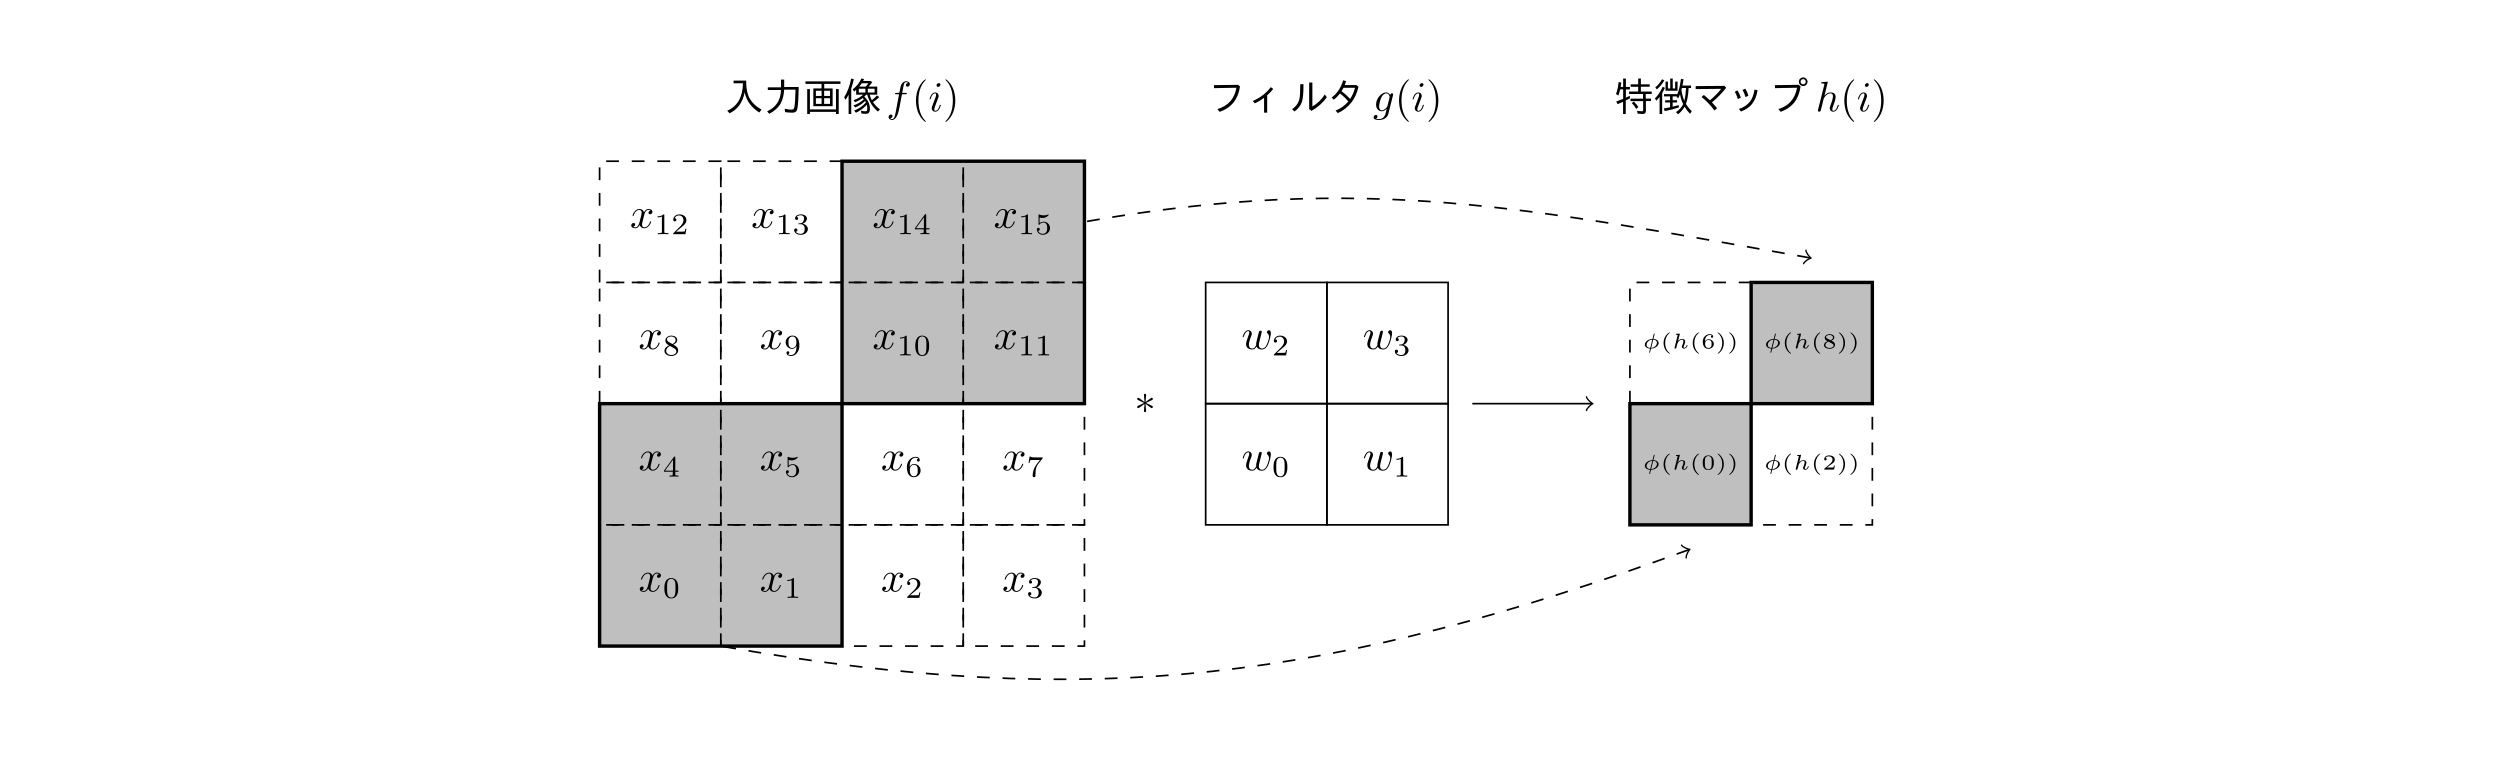 <?xml version="1.0" encoding="UTF-8" standalone="no"?>
<svg
   xmlns:dc="http://purl.org/dc/elements/1.1/"
   xmlns:cc="http://creativecommons.org/ns#"
   xmlns:rdf="http://www.w3.org/1999/02/22-rdf-syntax-ns#"
   xmlns:svg="http://www.w3.org/2000/svg"
   xmlns="http://www.w3.org/2000/svg"
   xmlns:xlink="http://www.w3.org/1999/xlink"
   xmlns:sodipodi="http://sodipodi.sourceforge.net/DTD/sodipodi-0.dtd"
   xmlns:inkscape="http://www.inkscape.org/namespaces/inkscape"
   width="297mm"
   height="90mm"
   viewBox="0 0 841.89 255.118"
   version="1.1"
   id="svg2"
   inkscape:version="0.91 r13725"
   sodipodi:docname="cnn_05.svg">
  <sodipodi:namedview
     pagecolor="#ffffff"
     bordercolor="#666666"
     borderopacity="1"
     objecttolerance="10"
     gridtolerance="10"
     guidetolerance="10"
     inkscape:pageopacity="0"
     inkscape:pageshadow="2"
     inkscape:window-width="1230"
     inkscape:window-height="938"
     id="namedview570"
     showgrid="false"
     units="mm"
     inkscape:zoom="0.31716166"
     inkscape:cx="526.18126"
     inkscape:cy="372.05002"
     inkscape:window-x="0"
     inkscape:window-y="0"
     inkscape:window-maximized="0"
     inkscape:current-layer="svg2" />
  <defs
     id="defs4">
    <g
       id="g6">
      <symbol
         overflow="visible"
         id="glyph0-0"
         style="overflow:visible">
        <path
           style="stroke:none"
           d=""
           id="path9"
           inkscape:connector-curvature="0" />
      </symbol>
      <symbol
         overflow="visible"
         id="glyph0-1"
         style="overflow:visible">
        <path
           style="stroke:none"
           d="m 4.797,-4.328 c 0.078,-0.375 0.406,-1.703 1.406,-1.703 0.078,0 0.422,0 0.719,0.188 -0.391,0.078 -0.688,0.438 -0.688,0.781 0,0.234 0.156,0.5 0.547,0.5 0.312,0 0.781,-0.25 0.781,-0.828 0,-0.75 -0.844,-0.953 -1.344,-0.953 -0.828,0 -1.328,0.766 -1.5,1.094 -0.359,-0.953 -1.141,-1.094 -1.547,-1.094 -1.5,0 -2.312,1.859 -2.312,2.219 0,0.141 0.141,0.141 0.172,0.141 0.109,0 0.156,-0.031 0.188,-0.156 0.484,-1.531 1.438,-1.891 1.922,-1.891 0.266,0 0.781,0.141 0.781,0.969 0,0.438 -0.25,1.406 -0.781,3.406 -0.234,0.891 -0.734,1.5 -1.359,1.5 -0.094,0 -0.422,0 -0.719,-0.188 0.359,-0.078 0.672,-0.375 0.672,-0.781 0,-0.375 -0.312,-0.5 -0.531,-0.5 -0.422,0 -0.781,0.375 -0.781,0.844 0,0.656 0.719,0.938 1.344,0.938 0.953,0 1.469,-1 1.5,-1.094 0.172,0.531 0.688,1.094 1.547,1.094 1.484,0 2.297,-1.844 2.297,-2.203 0,-0.141 -0.125,-0.141 -0.172,-0.141 -0.125,0 -0.156,0.047 -0.188,0.156 -0.469,1.531 -1.438,1.875 -1.906,1.875 -0.562,0 -0.781,-0.453 -0.781,-0.953 0,-0.312 0.078,-0.625 0.234,-1.25 z m 0,0"
           id="path12"
           inkscape:connector-curvature="0" />
      </symbol>
      <symbol
         overflow="visible"
         id="glyph0-2"
         style="overflow:visible">
        <path
           style="stroke:none"
           d="m 6.625,-4.859 c 0.078,-0.312 0.219,-0.844 0.219,-0.938 0,-0.25 -0.203,-0.391 -0.422,-0.391 -0.172,0 -0.422,0.125 -0.531,0.406 -0.031,0.094 -0.719,2.844 -0.812,3.219 -0.094,0.422 -0.125,0.688 -0.125,0.938 0,0.156 0,0.188 0.016,0.266 -0.328,0.75 -0.766,1.203 -1.328,1.203 C 2.5,-0.156 2.5,-1.219 2.5,-1.469 2.5,-1.922 2.562,-2.484 3.234,-4.25 c 0.172,-0.422 0.25,-0.625 0.25,-0.906 0,-0.656 -0.469,-1.188 -1.172,-1.188 -1.359,0 -1.891,2.078 -1.891,2.219 0,0.141 0.141,0.141 0.172,0.141 0.141,0 0.156,-0.031 0.219,-0.266 0.391,-1.328 0.953,-1.781 1.453,-1.781 0.125,0 0.359,0.016 0.359,0.484 0,0.359 -0.156,0.75 -0.266,1 -0.625,1.688 -0.797,2.359 -0.797,2.891 0,1.312 0.969,1.812 2.031,1.812 0.25,0 0.922,0 1.5,-1 0.375,0.922 1.359,1 1.797,1 1.062,0 1.703,-0.906 2.078,-1.766 0.484,-1.109 0.938,-3.031 0.938,-3.719 0,-0.797 -0.375,-1.016 -0.625,-1.016 -0.359,0 -0.719,0.375 -0.719,0.688 0,0.188 0.094,0.281 0.219,0.391 0.156,0.156 0.516,0.531 0.516,1.219 0,0.484 -0.422,1.891 -0.797,2.625 -0.359,0.766 -0.875,1.266 -1.578,1.266 -0.672,0 -1.062,-0.438 -1.062,-1.25 0,-0.406 0.109,-0.844 0.172,-1.047 z m 0,0"
           id="path15"
           inkscape:connector-curvature="0" />
      </symbol>
      <symbol
         overflow="visible"
         id="glyph0-3"
         style="overflow:visible">
        <path
           style="stroke:none"
           d="m 5.266,-5.734 1.234,0 c 0.281,0 0.422,0 0.422,-0.297 0,-0.156 -0.141,-0.156 -0.375,-0.156 l -1.203,0 0.312,-1.625 c 0.047,-0.312 0.25,-1.328 0.344,-1.5 0.125,-0.266 0.375,-0.484 0.672,-0.484 0.062,0 0.422,0 0.703,0.266 -0.641,0.047 -0.781,0.547 -0.781,0.766 0,0.328 0.266,0.5 0.531,0.5 0.375,0 0.797,-0.312 0.797,-0.859 0,-0.656 -0.656,-0.984 -1.25,-0.984 -0.484,0 -1.391,0.25 -1.828,1.672 -0.078,0.297 -0.125,0.453 -0.469,2.25 l -0.984,0 c -0.281,0 -0.438,0 -0.438,0.281 0,0.172 0.125,0.172 0.406,0.172 l 0.938,0 -1.062,5.656 C 2.969,1.312 2.719,2.625 1.984,2.625 c -0.062,0 -0.422,0 -0.688,-0.266 0.656,-0.031 0.781,-0.547 0.781,-0.766 0,-0.328 -0.25,-0.5 -0.531,-0.5 -0.375,0 -0.781,0.312 -0.781,0.859 0,0.641 0.625,0.984 1.219,0.984 0.781,0 1.359,-0.844 1.609,-1.391 C 4.062,0.641 4.391,-1.094 4.406,-1.188 Z m 0,0"
           id="path18"
           inkscape:connector-curvature="0" />
      </symbol>
      <symbol
         overflow="visible"
         id="glyph0-4"
         style="overflow:visible">
        <path
           style="stroke:none"
           d="m 4.078,-8.969 c 0,-0.281 -0.203,-0.516 -0.531,-0.516 -0.391,0 -0.781,0.375 -0.781,0.766 0,0.266 0.203,0.516 0.547,0.516 0.328,0 0.766,-0.328 0.766,-0.766 z m -1.094,5.391 c 0.172,-0.406 0.172,-0.438 0.312,-0.828 0.109,-0.281 0.188,-0.484 0.188,-0.75 0,-0.656 -0.453,-1.188 -1.172,-1.188 -1.344,0 -1.891,2.078 -1.891,2.219 0,0.141 0.141,0.141 0.172,0.141 0.141,0 0.156,-0.031 0.219,-0.266 0.391,-1.344 0.969,-1.781 1.453,-1.781 0.109,0 0.359,0 0.359,0.469 0,0.297 -0.094,0.594 -0.156,0.75 -0.109,0.359 -0.766,2.031 -0.984,2.641 -0.156,0.375 -0.344,0.859 -0.344,1.156 0,0.672 0.5,1.172 1.188,1.172 1.344,0 1.875,-2.078 1.875,-2.203 0,-0.141 -0.125,-0.141 -0.172,-0.141 -0.141,0 -0.141,0.031 -0.219,0.25 -0.25,0.906 -0.734,1.781 -1.453,1.781 -0.25,0 -0.344,-0.141 -0.344,-0.469 0,-0.359 0.078,-0.562 0.406,-1.438 z m 0,0"
           id="path21"
           inkscape:connector-curvature="0" />
      </symbol>
      <symbol
         overflow="visible"
         id="glyph0-5"
         style="overflow:visible">
        <path
           style="stroke:none"
           d="M 6.75,-5.406 C 6.766,-5.5 6.797,-5.562 6.797,-5.672 c 0,-0.234 -0.172,-0.375 -0.406,-0.375 -0.156,0 -0.531,0.094 -0.594,0.609 -0.266,-0.531 -0.766,-0.906 -1.344,-0.906 -1.625,0 -3.406,2.016 -3.406,4.078 C 1.047,-0.844 1.922,0 2.953,0 3.797,0 4.469,-0.672 4.625,-0.828 L 4.641,-0.812 C 4.328,0.453 4.156,1.047 4.156,1.078 4.109,1.203 3.609,2.625 2.094,2.625 c -0.266,0 -0.75,-0.016 -1.141,-0.141 0.422,-0.125 0.578,-0.5 0.578,-0.75 0,-0.234 -0.156,-0.5 -0.547,-0.5 -0.312,0 -0.766,0.25 -0.766,0.828 0,0.594 0.531,0.875 1.906,0.875 1.797,0 2.828,-1.109 3.031,-1.969 z m -1.859,3.562 C 4.812,-1.469 4.469,-1.109 4.156,-0.828 3.859,-0.578 3.406,-0.312 3,-0.312 c -0.719,0 -0.938,-0.75 -0.938,-1.328 0,-0.688 0.422,-2.375 0.812,-3.109 0.375,-0.703 1,-1.281 1.594,-1.281 0.953,0 1.156,1.172 1.156,1.234 0,0.078 -0.031,0.156 -0.047,0.219 z m 0,0"
           id="path24"
           inkscape:connector-curvature="0" />
      </symbol>
      <symbol
         overflow="visible"
         id="glyph0-6"
         style="overflow:visible">
        <path
           style="stroke:none"
           d="m 4.109,-9.797 c 0,-0.016 0,-0.156 -0.172,-0.156 -0.344,0 -1.391,0.109 -1.75,0.141 -0.125,0.016 -0.281,0.031 -0.281,0.281 0,0.172 0.125,0.172 0.344,0.172 0.688,0 0.719,0.109 0.719,0.25 L 2.922,-8.828 0.844,-0.562 c -0.062,0.203 -0.062,0.234 -0.062,0.312 0,0.344 0.297,0.406 0.422,0.406 0.234,0 0.453,-0.172 0.531,-0.375 l 0.281,-1.094 0.312,-1.281 C 2.406,-2.906 2.5,-3.234 2.562,-3.562 c 0.031,-0.078 0.156,-0.547 0.156,-0.641 0.047,-0.125 0.5,-0.938 0.984,-1.312 0.312,-0.234 0.75,-0.516 1.375,-0.516 0.609,0 0.781,0.5 0.781,1.016 0,0.766 -0.547,2.328 -0.891,3.203 -0.125,0.328 -0.188,0.5 -0.188,0.797 0,0.672 0.5,1.172 1.172,1.172 1.344,0 1.875,-2.094 1.875,-2.203 0,-0.141 -0.125,-0.141 -0.172,-0.141 -0.141,0 -0.141,0.031 -0.219,0.25 -0.203,0.766 -0.672,1.781 -1.453,1.781 -0.25,0 -0.344,-0.141 -0.344,-0.469 0,-0.359 0.125,-0.703 0.25,-1.031 0.234,-0.609 0.875,-2.312 0.875,-3.156 0,-0.922 -0.562,-1.531 -1.641,-1.531 -0.906,0 -1.594,0.453 -2.125,1.109 z m 0,0"
           id="path27"
           inkscape:connector-curvature="0" />
      </symbol>
      <symbol
         overflow="visible"
         id="glyph1-0"
         style="overflow:visible">
        <path
           style="stroke:none"
           d=""
           id="path30"
           inkscape:connector-curvature="0" />
      </symbol>
      <symbol
         overflow="visible"
         id="glyph1-1"
         style="overflow:visible">
        <path
           style="stroke:none"
           d="m 5.188,-3.203 c 0,-1.109 -0.141,-1.906 -0.594,-2.609 -0.312,-0.453 -0.938,-0.859 -1.734,-0.859 -2.344,0 -2.344,2.75 -2.344,3.469 0,0.719 0,3.406 2.344,3.406 2.328,0 2.328,-2.688 2.328,-3.406 z m -2.328,3.125 c -0.469,0 -1.078,-0.281 -1.281,-1.094 C 1.438,-1.766 1.438,-2.594 1.438,-3.328 c 0,-0.734 0,-1.5 0.156,-2.062 0.203,-0.781 0.844,-1 1.266,-1 0.531,0 1.062,0.328 1.234,0.922 0.172,0.531 0.172,1.266 0.172,2.141 0,0.734 0,1.484 -0.125,2.109 C 3.938,-0.297 3.25,-0.078 2.859,-0.078 Z m 0,0"
           id="path33"
           inkscape:connector-curvature="0" />
      </symbol>
      <symbol
         overflow="visible"
         id="glyph1-2"
         style="overflow:visible">
        <path
           style="stroke:none"
           d="m 5.312,-1.641 0,-0.375 -1.109,0 0,-4.469 c 0,-0.219 0,-0.281 -0.219,-0.281 -0.125,0 -0.172,0 -0.266,0.141 l -3.328,4.609 0,0.375 2.953,0 0,0.812 c 0,0.344 0,0.469 -0.812,0.469 l -0.266,0 0,0.359 c 0.5,-0.016 1.141,-0.047 1.5,-0.047 0.375,0 1.016,0.031 1.516,0.047 l 0,-0.359 -0.266,0 c -0.812,0 -0.812,-0.125 -0.812,-0.469 l 0,-0.812 z M 3.422,-5.688 l 0,3.672 -2.656,0 z m 0,0"
           id="path36"
           inkscape:connector-curvature="0" />
      </symbol>
      <symbol
         overflow="visible"
         id="glyph1-3"
         style="overflow:visible">
        <path
           style="stroke:none"
           d="m 3.562,-3.625 c 0.781,-0.391 1.297,-0.859 1.297,-1.547 0,-0.984 -1.016,-1.5 -2,-1.5 -1.094,0 -2,0.719 -2,1.672 0,0.484 0.219,0.828 0.391,1.016 0.188,0.219 0.25,0.25 0.844,0.609 -0.562,0.234 -1.547,0.781 -1.547,1.844 0,1.109 1.156,1.734 2.297,1.734 1.281,0 2.328,-0.812 2.328,-1.906 0,-0.656 -0.406,-1.219 -0.984,-1.562 C 4.062,-3.344 3.703,-3.547 3.562,-3.625 Z M 1.922,-4.578 C 1.672,-4.734 1.391,-5 1.391,-5.375 c 0,-0.641 0.734,-1 1.453,-1 0.781,0 1.469,0.484 1.469,1.203 0,0.891 -1.031,1.344 -1.062,1.344 -0.016,0 -0.031,-0.016 -0.109,-0.047 z m 0.5,1.391 1.375,0.797 C 4.062,-2.234 4.562,-1.938 4.562,-1.344 c 0,0.75 -0.828,1.219 -1.703,1.219 -0.922,0 -1.719,-0.594 -1.719,-1.406 0,-0.75 0.562,-1.328 1.281,-1.656 z m 0,0"
           id="path39"
           inkscape:connector-curvature="0" />
      </symbol>
      <symbol
         overflow="visible"
         id="glyph1-4"
         style="overflow:visible">
        <path
           style="stroke:none"
           d="m 3.359,-6.391 c 0,-0.266 -0.016,-0.281 -0.297,-0.281 C 2.422,-6.031 1.5,-6.031 1.094,-6.031 l 0,0.359 c 0.25,0 0.906,0 1.453,-0.281 l 0,5.125 c 0,0.328 0,0.469 -1,0.469 l -0.375,0 0,0.359 c 0.172,-0.016 1.406,-0.047 1.781,-0.047 0.312,0 1.578,0.031 1.797,0.047 l 0,-0.359 -0.375,0 c -1.016,0 -1.016,-0.141 -1.016,-0.469 z m 0,0"
           id="path42"
           inkscape:connector-curvature="0" />
      </symbol>
      <symbol
         overflow="visible"
         id="glyph1-5"
         style="overflow:visible">
        <path
           style="stroke:none"
           d="m 5.078,-1.828 -0.344,0 c -0.031,0.219 -0.141,0.812 -0.266,0.906 -0.078,0.062 -0.859,0.062 -1,0.062 l -1.844,0 C 2.688,-1.781 3.031,-2.062 3.641,-2.547 4.375,-3.141 5.078,-3.75 5.078,-4.719 c 0,-1.203 -1.062,-1.953 -2.359,-1.953 -1.234,0 -2.078,0.875 -2.078,1.797 0,0.516 0.422,0.562 0.531,0.562 0.234,0 0.531,-0.172 0.531,-0.531 0,-0.188 -0.078,-0.531 -0.594,-0.531 0.312,-0.719 0.984,-0.938 1.469,-0.938 1,0 1.516,0.781 1.516,1.594 0,0.875 -0.625,1.578 -0.938,1.938 L 0.734,-0.391 C 0.641,-0.297 0.641,-0.281 0.641,0 l 4.125,0 z m 0,0"
           id="path45"
           inkscape:connector-curvature="0" />
      </symbol>
      <symbol
         overflow="visible"
         id="glyph1-6"
         style="overflow:visible">
        <path
           style="stroke:none"
           d="m 1.562,-5.609 c 0.5,0.141 0.812,0.141 0.969,0.141 1.328,0 2.109,-0.906 2.109,-1.062 0,-0.109 -0.062,-0.141 -0.125,-0.141 -0.016,0 -0.031,0 -0.078,0.031 -0.234,0.094 -0.766,0.297 -1.516,0.297 -0.281,0 -0.812,-0.031 -1.469,-0.281 -0.094,-0.047 -0.109,-0.047 -0.125,-0.047 -0.125,0 -0.125,0.109 -0.125,0.266 l 0,2.969 c 0,0.172 0,0.297 0.156,0.297 0.094,0 0.094,-0.031 0.203,-0.141 0.422,-0.562 1.047,-0.641 1.391,-0.641 0.609,0 0.875,0.484 0.922,0.562 0.188,0.328 0.25,0.719 0.25,1.297 0,0.297 0,0.891 -0.312,1.344 -0.25,0.359 -0.672,0.594 -1.172,0.594 -0.656,0 -1.328,-0.359 -1.578,-1.016 0.391,0.031 0.578,-0.219 0.578,-0.5 0,-0.422 -0.375,-0.516 -0.5,-0.516 -0.031,0 -0.5,0 -0.5,0.547 0,0.906 0.812,1.812 2.016,1.812 1.297,0 2.422,-0.953 2.422,-2.219 0,-1.141 -0.875,-2.188 -2.109,-2.188 -0.453,0 -0.969,0.109 -1.406,0.5 z m 0,0"
           id="path48"
           inkscape:connector-curvature="0" />
      </symbol>
      <symbol
         overflow="visible"
         id="glyph1-7"
         style="overflow:visible">
        <path
           style="stroke:none"
           d="m 4.203,-3 c 0,2.5 -1.234,2.875 -1.844,2.875 -0.219,0 -0.75,-0.016 -1.016,-0.328 0.406,-0.047 0.438,-0.375 0.438,-0.469 0,-0.25 -0.172,-0.469 -0.469,-0.469 -0.312,0 -0.484,0.188 -0.484,0.484 0,0.688 0.562,1.109 1.547,1.109 1.438,0 2.797,-1.359 2.797,-3.516 0,-2.484 -1.109,-3.359 -2.281,-3.359 -0.344,0 -1.031,0.047 -1.609,0.609 -0.344,0.328 -0.734,0.734 -0.734,1.625 0,1.281 1.016,2.234 2.188,2.234 0.797,0 1.234,-0.547 1.469,-0.984 z M 2.781,-2.484 c -0.391,0 -0.766,-0.141 -1.047,-0.594 C 1.5,-3.453 1.5,-3.875 1.5,-4.438 c 0,-0.578 0,-0.984 0.297,-1.375 0.25,-0.359 0.578,-0.562 1.094,-0.562 0.516,0 0.812,0.312 0.984,0.578 0.266,0.422 0.297,1.125 0.297,1.484 0,1.297 -0.75,1.828 -1.391,1.828 z m 0,0"
           id="path51"
           inkscape:connector-curvature="0" />
      </symbol>
      <symbol
         overflow="visible"
         id="glyph1-8"
         style="overflow:visible">
        <path
           style="stroke:none"
           d="m 2.75,-3.359 c 0.781,0 1.344,0.547 1.344,1.625 C 4.094,-0.5 3.359,-0.125 2.781,-0.125 2.375,-0.125 1.5,-0.234 1.078,-0.828 c 0.469,-0.016 0.578,-0.344 0.578,-0.562 0,-0.312 -0.234,-0.547 -0.547,-0.547 -0.281,0 -0.562,0.172 -0.562,0.578 0,0.953 1.047,1.562 2.25,1.562 1.406,0 2.375,-0.938 2.375,-1.938 0,-0.781 -0.656,-1.578 -1.75,-1.797 1.047,-0.391 1.438,-1.141 1.438,-1.75 0,-0.797 -0.922,-1.391 -2.031,-1.391 -1.125,0 -1.969,0.547 -1.969,1.344 0,0.344 0.219,0.531 0.516,0.531 0.312,0 0.516,-0.234 0.516,-0.516 0,-0.281 -0.203,-0.5 -0.516,-0.516 C 1.734,-6.266 2.422,-6.375 2.797,-6.375 3.25,-6.375 3.875,-6.156 3.875,-5.281 c 0,0.422 -0.141,0.875 -0.406,1.188 -0.328,0.391 -0.609,0.406 -1.109,0.438 -0.25,0.016 -0.266,0.016 -0.312,0.031 -0.031,0 -0.109,0.016 -0.109,0.125 0,0.141 0.094,0.141 0.266,0.141 z m 0,0"
           id="path54"
           inkscape:connector-curvature="0" />
      </symbol>
      <symbol
         overflow="visible"
         id="glyph1-9"
         style="overflow:visible">
        <path
           style="stroke:none"
           d="m 1.5,-3.281 c 0,-0.828 0.078,-1.578 0.453,-2.188 0.344,-0.547 0.891,-0.906 1.531,-0.906 0.297,0 0.703,0.078 0.906,0.344 -0.25,0.016 -0.469,0.188 -0.469,0.484 0,0.25 0.172,0.469 0.484,0.469 0.297,0 0.484,-0.203 0.484,-0.484 0,-0.594 -0.438,-1.109 -1.422,-1.109 -1.453,0 -2.922,1.328 -2.922,3.484 0,2.609 1.219,3.391 2.328,3.391 1.219,0 2.297,-0.938 2.297,-2.25 0,-1.281 -1.016,-2.219 -2.203,-2.219 -0.797,0 -1.234,0.531 -1.469,0.984 z M 2.875,-0.125 c -0.5,0 -0.891,-0.281 -1.109,-0.734 C 1.625,-1.156 1.531,-1.656 1.531,-2.266 c 0,-0.969 0.594,-1.719 1.391,-1.719 0.469,0 0.781,0.172 1.031,0.547 0.234,0.391 0.25,0.812 0.25,1.391 0,0.562 0,0.984 -0.281,1.391 C 3.688,-0.312 3.359,-0.125 2.875,-0.125 Z m 0,0"
           id="path57"
           inkscape:connector-curvature="0" />
      </symbol>
      <symbol
         overflow="visible"
         id="glyph1-10"
         style="overflow:visible">
        <path
           style="stroke:none"
           d="m 5.375,-6.062 c 0.094,-0.125 0.094,-0.141 0.094,-0.406 l -2.625,0 c -0.406,0 -0.516,-0.016 -0.875,-0.047 C 1.453,-6.547 1.422,-6.625 1.391,-6.797 l -0.328,0 -0.359,2.156 0.344,0 c 0.016,-0.156 0.125,-0.812 0.281,-0.922 C 1.406,-5.609 2.219,-5.609 2.375,-5.609 l 2.188,0 c -0.328,0.422 -0.828,1.031 -1.047,1.312 -1.312,1.734 -1.438,3.328 -1.438,3.922 0,0.109 0,0.578 0.469,0.578 C 3.031,0.203 3.031,-0.25 3.031,-0.375 l 0,-0.406 c 0,-1.953 0.406,-2.844 0.844,-3.391 z m 0,0"
           id="path60"
           inkscape:connector-curvature="0" />
      </symbol>
      <symbol
         overflow="visible"
         id="glyph2-0"
         style="overflow:visible">
        <path
           style="stroke:none"
           d=""
           id="path63"
           inkscape:connector-curvature="0" />
      </symbol>
      <symbol
         overflow="visible"
         id="glyph2-1"
         style="overflow:visible">
        <path
           style="stroke:none"
           d="m 3.938,-6.125 c 0.016,-0.203 0.016,-0.547 -0.359,-0.547 -0.219,0 -0.406,0.188 -0.359,0.375 l 0,0.188 0.188,2.219 -1.828,-1.328 c -0.125,-0.078 -0.156,-0.109 -0.266,-0.109 -0.188,0 -0.375,0.203 -0.375,0.406 0,0.234 0.141,0.281 0.281,0.359 L 3.25,-3.578 1.281,-2.625 c -0.234,0.109 -0.344,0.172 -0.344,0.391 0,0.219 0.188,0.391 0.375,0.391 0.109,0 0.141,0 0.5,-0.266 l 1.594,-1.156 -0.203,2.406 c 0,0.297 0.25,0.375 0.375,0.375 0.172,0 0.375,-0.109 0.375,-0.375 L 3.75,-3.266 5.578,-1.938 c 0.125,0.078 0.156,0.094 0.266,0.094 0.188,0 0.375,-0.188 0.375,-0.391 0,-0.219 -0.125,-0.297 -0.297,-0.375 C 5.062,-3.047 5.031,-3.047 3.906,-3.578 L 5.875,-4.531 c 0.234,-0.109 0.344,-0.172 0.344,-0.391 0,-0.219 -0.188,-0.406 -0.375,-0.406 -0.109,0 -0.141,0 -0.5,0.281 L 3.75,-3.891 Z m 0,0"
           id="path66"
           inkscape:connector-curvature="0" />
      </symbol>
      <symbol
         overflow="visible"
         id="glyph3-0"
         style="overflow:visible">
        <path
           style="stroke:none"
           d="m 11.938,1.328 -10.609,0 0,-12.734 10.609,0 z m -1.125,-12.047 -8.344,0 4.172,5.141 z m 0.438,10.828 0,-10.266 -4.156,5.125 z M 6.188,-5.031 2.016,-10.188 l 0,10.312 z m 4.609,5.672 -4.156,-5.125 -4.156,5.125 z m 0,0"
           id="path69"
           inkscape:connector-curvature="0" />
      </symbol>
      <symbol
         overflow="visible"
         id="glyph3-1"
         style="overflow:visible">
        <path
           style="stroke:none"
           d="m 6.797,-6.375 c -0.648,3.398 -2.344,5.75 -5.094,7.062 L 0.938,-0.188 c 3.426,-1.469 5.188,-4.551 5.281,-9.25 l -3.156,0 0,-0.891 4.25,0 0,0.531 c 0,2.312 0.406,4.168 1.219,5.562 0.852,1.48 2.172,2.703 3.953,3.672 L 11.719,0.422 C 9.008,-1.297 7.367,-3.562 6.797,-6.375 Z m 0,0"
           id="path72"
           inkscape:connector-curvature="0" />
      </symbol>
      <symbol
         overflow="visible"
         id="glyph3-2"
         style="overflow:visible">
        <path
           style="stroke:none"
           d="m 6.844,-8.172 4.875,0 c -0.043,3.73 -0.199,6.211 -0.469,7.438 -0.18,0.812 -0.719,1.219 -1.625,1.219 -0.668,0 -1.492,-0.062 -2.469,-0.188 L 7,-0.859 c 0.895,0.211 1.641,0.312 2.234,0.312 0.594,0 0.93,-0.242 1.016,-0.734 0.219,-1.227 0.348,-3.082 0.391,-5.562 l 0.016,-0.438 -3.828,0 c -0.086,1.812 -0.469,3.355 -1.156,4.625 -0.75,1.367 -2.039,2.539 -3.859,3.516 L 1.094,0.016 C 4.102,-1.328 5.66,-3.719 5.766,-7.156 l -4.438,0 0,-0.906 4.438,0 0,-2.609 1.078,0 z m 0,0"
           id="path75"
           inkscape:connector-curvature="0" />
      </symbol>
      <symbol
         overflow="visible"
         id="glyph3-3"
         style="overflow:visible">
        <path
           style="stroke:none"
           d="m 6.141,-7.688 0,-1.531 -5.406,0 0,-0.844 11.797,0 0,0.844 -5.469,0 0,1.531 2.828,0 0,5.984 -6.5,0 0,-5.984 z m 0.031,0.781 -1.922,0 0,1.75 1.922,0 z m 0.859,0 0,1.75 1.984,0 0,-1.75 z m -0.859,2.516 -1.922,0 0,1.906 1.922,0 z m 0.859,0 0,1.906 1.984,0 0,-1.906 z M 2.234,-0.625 l 8.781,0 0,-6.844 0.922,0 0,8.391 -0.922,0 0,-0.719 -8.781,0 0,0.719 -0.906,0 0,-8.391 0.906,0 z m 0,0"
           id="path78"
           inkscape:connector-curvature="0" />
      </symbol>
      <symbol
         overflow="visible"
         id="glyph3-4"
         style="overflow:visible">
        <path
           style="stroke:none"
           d="m 8.297,-5.578 -0.359,0 c -0.219,0.25 -0.438,0.477 -0.656,0.672 1.258,1.125 1.891,2.484 1.891,4.078 0,0.625 -0.117,1.066 -0.344,1.328 -0.199,0.238 -0.555,0.359 -1.062,0.359 -0.523,0 -1,-0.031 -1.438,-0.094 L 6.156,-0.203 c 0.5,0.148 0.988,0.219 1.469,0.219 0.32,0 0.52,-0.102 0.594,-0.312 0.039,-0.164 0.062,-0.379 0.062,-0.641 0,-0.395 -0.055,-0.816 -0.156,-1.266 C 7.125,-1.055 5.906,-0.156 4.469,0.5 L 3.859,-0.234 c 1.52,-0.562 2.844,-1.469 3.969,-2.719 -0.086,-0.156 -0.18,-0.32 -0.281,-0.5 -0.992,0.992 -2.105,1.715 -3.344,2.172 L 3.641,-2 C 4.859,-2.344 6.02,-3.016 7.125,-4.016 7,-4.16 6.867,-4.305 6.734,-4.453 6.055,-3.922 5.211,-3.445 4.203,-3.031 L 3.656,-3.719 C 4.863,-4.133 5.957,-4.754 6.938,-5.578 l -2.391,0 0,-1.656 c -0.211,0.199 -0.438,0.398 -0.688,0.594 l -0.453,-0.75 c 1.27,-0.988 2.242,-2.207 2.922,-3.656 l 0.891,0.219 c -0.086,0.156 -0.195,0.367 -0.328,0.625 l 2.547,0 0.531,0.422 C 9.594,-9.238 9.191,-8.75 8.766,-8.312 l 2.875,0 0,2.734 -2.547,0 c 0.188,0.68 0.43,1.293 0.734,1.844 0.645,-0.5 1.223,-1.031 1.734,-1.594 L 12.344,-4.75 c -0.605,0.586 -1.312,1.137 -2.125,1.656 0.594,0.918 1.375,1.742 2.344,2.469 L 11.875,0.109 c -1.773,-1.477 -2.965,-3.375 -3.578,-5.688 z m -2.859,-0.719 2.219,0 0,-1.281 -2.219,0 z m 0.172,-2.016 2.156,0 c 0.352,-0.363 0.656,-0.738 0.906,-1.125 l -2.234,0 c -0.281,0.418 -0.559,0.793 -0.828,1.125 z m 2.875,2.016 2.266,0 0,-1.281 -2.266,0 z m -5.594,-1.391 0,8.609 L 2,0.922 2,-5.594 C 1.695,-5 1.359,-4.422 0.984,-3.859 L 0.5,-4.688 C 1.582,-6.395 2.375,-8.5 2.875,-11 l 0.891,0.219 c -0.25,1.148 -0.543,2.18 -0.875,3.094 z m 0,0"
           id="path81"
           inkscape:connector-curvature="0" />
      </symbol>
      <symbol
         overflow="visible"
         id="glyph3-5"
         style="overflow:visible">
        <path
           style="stroke:none"
           d="m 9.094,-8.906 0.625,0.578 c -0.617,4.312 -2.898,7.156 -6.844,8.531 l -0.75,-0.938 c 3.633,-1.102 5.766,-3.5 6.391,-7.188 l -7.547,0.141 0,-1.016 z m 0,0"
           id="path84"
           inkscape:connector-curvature="0" />
      </symbol>
      <symbol
         overflow="visible"
         id="glyph3-6"
         style="overflow:visible">
        <path
           style="stroke:none"
           d="m 4.562,0.484 0,-5.016 C 3.613,-3.801 2.566,-3.18 1.422,-2.672 L 0.75,-3.453 C 3.219,-4.504 5.242,-6.062 6.828,-8.125 l 0.812,0.594 C 7.117,-6.82 6.441,-6.102 5.609,-5.375 l 0,5.859 z m 0,0"
           id="path87"
           inkscape:connector-curvature="0" />
      </symbol>
      <symbol
         overflow="visible"
         id="glyph3-7"
         style="overflow:visible">
        <path
           style="stroke:none"
           d="m 0.734,-0.688 c 1.32,-0.914 2.145,-2.082 2.469,-3.5 0.188,-0.875 0.281,-2.516 0.281,-4.922 l 1.078,0 0,0.578 c 0,2.562 -0.184,4.375 -0.547,5.438 -0.438,1.25 -1.262,2.309 -2.469,3.172 z m 5.75,-8.984 1.078,0 0,8.078 c 1.695,-0.988 3.094,-2.344 4.188,-4.062 l 0.688,0.938 c -1.281,1.812 -3,3.344 -5.156,4.594 L 6.484,-0.75 Z m 0,0"
           id="path90"
           inkscape:connector-curvature="0" />
      </symbol>
      <symbol
         overflow="visible"
         id="glyph3-8"
         style="overflow:visible">
        <path
           style="stroke:none"
           d="m 9.125,-8.828 0.688,0.562 C 9.426,-6.316 8.648,-4.57 7.484,-3.031 6.285,-1.457 4.738,-0.238 2.844,0.625 L 2.109,-0.234 C 3.816,-0.922 5.195,-1.891 6.25,-3.141 L 6.297,-3.188 6.391,-3.312 C 5.492,-4.383 4.555,-5.273 3.578,-5.984 2.961,-5.172 2.27,-4.473 1.5,-3.891 L 0.781,-4.625 c 1.852,-1.363 3.145,-3.297 3.875,-5.797 l 1,0.266 c -0.148,0.5 -0.297,0.945 -0.453,1.328 z m -4.344,0.938 c -0.117,0.23 -0.336,0.605 -0.656,1.125 0.969,0.711 1.938,1.578 2.906,2.609 0.738,-1.133 1.273,-2.379 1.609,-3.734 z m 0,0"
           id="path93"
           inkscape:connector-curvature="0" />
      </symbol>
      <symbol
         overflow="visible"
         id="glyph3-9"
         style="overflow:visible">
        <path
           style="stroke:none"
           d="m 2.125,-8.188 0.844,0 0,-2.828 0.922,0 0,2.828 1.359,0 0,0.828 -1.359,0 0,2.766 c 0.289,-0.133 0.719,-0.344 1.281,-0.625 L 5.281,-4.359 C 4.895,-4.16 4.414,-3.914 3.844,-3.625 l 0,4.547 -0.906,0 0,-4.109 c -0.543,0.25 -1.152,0.516 -1.828,0.797 L 0.641,-3.281 C 1.285,-3.5 2.062,-3.801 2.969,-4.188 l 0,-3.172 -1,0 c -0.168,0.742 -0.375,1.43 -0.625,2.062 L 0.562,-5.812 C 1,-6.914 1.289,-8.254 1.438,-9.828 l 0.906,0.125 C 2.289,-9.16 2.219,-8.656 2.125,-8.188 Z m 5.906,-0.875 0,-1.953 0.906,0 0,1.953 2.969,0 0,0.812 -2.969,0 0,1.609 3.641,0 0,0.828 -2,0 0,1.562 1.766,0 0,0.828 -1.719,0 0,3.344 c 0,0.664 -0.371,1 -1.109,1 -0.418,0 -0.977,-0.039 -1.672,-0.109 L 7.656,-0.156 C 8.332,-0.051 8.883,0 9.312,0 9.57,0 9.703,-0.117 9.703,-0.359 l 0,-3.062 -4.281,0 0,-0.828 4.25,0 0,-1.562 -4.703,0 0,-0.828 3.062,0 0,-1.609 -2.531,0 0,-0.812 z M 7.359,-0.797 C 6.898,-1.586 6.406,-2.242 5.875,-2.766 l 0.703,-0.5 c 0.645,0.637 1.156,1.262 1.531,1.875 z m 0,0"
           id="path96"
           inkscape:connector-curvature="0" />
      </symbol>
      <symbol
         overflow="visible"
         id="glyph3-10"
         style="overflow:visible">
        <path
           style="stroke:none"
           d="m 11.734,-7.828 0,0.172 c -0.086,2.094 -0.383,3.824 -0.891,5.188 0.613,0.992 1.27,1.793 1.969,2.406 L 12.234,0.875 C 11.504,0.125 10.895,-0.676 10.406,-1.531 9.812,-0.508 9.066,0.344 8.172,1.031 L 7.5,0.281 C 8.539,-0.363 9.348,-1.258 9.922,-2.406 9.441,-3.344 9.082,-4.445 8.844,-5.719 8.656,-5.207 8.441,-4.738 8.203,-4.312 L 7.672,-5 6.375,-5 l 0,1.297 1.484,0 0,0.75 -1.484,0 0,1.406 c 0.727,-0.164 1.41,-0.344 2.047,-0.531 l 0.047,0.781 c -1.293,0.461 -2.883,0.875 -4.766,1.25 L 3.375,-0.953 c 0.781,-0.125 1.488,-0.254 2.125,-0.391 l 0,-1.609 -1.656,0 0,-0.75 1.656,0 L 5.5,-5 l -2.047,0 0,-0.766 4.5,0 c 0.531,-1.258 0.938,-2.973 1.219,-5.141 l 0.875,0.141 C 9.953,-10.066 9.832,-9.363 9.688,-8.656 l 2.875,0 0,0.828 z m -0.844,0 -1.406,0 c -0.086,0.344 -0.137,0.562 -0.156,0.656 l 0.031,0.141 c 0.176,1.273 0.488,2.438 0.938,3.5 0.301,-1.125 0.5,-2.555 0.594,-4.297 z M 2.844,-6.125 l 0,7.047 -0.875,0 0,-5.75 C 1.664,-4.422 1.301,-4 0.875,-3.562 L 0.406,-4.328 C 1.438,-5.336 2.305,-6.645 3.016,-8.25 L 3.781,-7.891 C 3.508,-7.305 3.195,-6.719 2.844,-6.125 Z m 3.562,-1.547 0.812,0 0,-2.312 0.812,0 0,3.078 -4.062,0 0,-3.078 0.812,0 0,2.312 0.781,0 0,-3.344 0.844,0 z m -5.875,-0.375 C 1.438,-8.785 2.191,-9.695 2.797,-10.781 l 0.766,0.391 c -0.586,1.074 -1.418,2.086 -2.5,3.031 z m 0,0"
           id="path99"
           inkscape:connector-curvature="0" />
      </symbol>
      <symbol
         overflow="visible"
         id="glyph3-11"
         style="overflow:visible">
        <path
           style="stroke:none"
           d="m 10.562,-8.547 0.578,0.625 C 9.703,-6.078 8.102,-4.438 6.344,-3 c 0.594,0.625 1.176,1.281 1.75,1.969 L 7.188,-0.25 C 5.906,-1.988 4.453,-3.508 2.828,-4.812 l 0.781,-0.672 c 0.57,0.449 1.254,1.055 2.047,1.812 1.531,-1.289 2.797,-2.582 3.797,-3.875 l -8.594,0.078 0,-1 z m 0,0"
           id="path102"
           inkscape:connector-curvature="0" />
      </symbol>
      <symbol
         overflow="visible"
         id="glyph3-12"
         style="overflow:visible">
        <path
           style="stroke:none"
           d="M 1.812,-4.109 C 1.508,-5.055 1.164,-5.879 0.781,-6.578 L 1.703,-7.031 c 0.438,0.73 0.801,1.547 1.094,2.453 z m 2.547,-0.656 C 4.098,-5.703 3.77,-6.508 3.375,-7.188 L 4.312,-7.625 c 0.438,0.711 0.785,1.508 1.047,2.391 z m -2.219,4 C 3.742,-1.285 4.988,-2.113 5.875,-3.25 6.625,-4.207 7.133,-5.562 7.406,-7.312 l 1.047,0.25 c -0.336,1.98 -0.996,3.562 -1.984,4.75 -0.844,1 -2.055,1.805 -3.625,2.406 z m 0,0"
           id="path105"
           inkscape:connector-curvature="0" />
      </symbol>
      <symbol
         overflow="visible"
         id="glyph3-13"
         style="overflow:visible">
        <path
           style="stroke:none"
           d="m 9.031,-8.906 0.625,0.578 C 9.32,-6.086 8.602,-4.281 7.5,-2.906 6.406,-1.562 4.891,-0.523 2.953,0.203 L 2.188,-0.734 c 3.52,-1.07 5.613,-3.469 6.281,-7.188 l -7.438,0.141 0,-1.016 z m 1.516,-2.5 c 0.406,0 0.758,0.164 1.062,0.484 0.258,0.281 0.391,0.605 0.391,0.969 0,0.281 -0.086,0.543 -0.25,0.781 -0.293,0.461 -0.703,0.688 -1.234,0.688 -0.242,0 -0.461,-0.062 -0.656,-0.188 -0.523,-0.281 -0.781,-0.711 -0.781,-1.297 0,-0.488 0.207,-0.879 0.625,-1.172 0.25,-0.176 0.531,-0.266 0.844,-0.266 z m -0.016,0.578 c -0.125,0 -0.262,0.039 -0.406,0.109 -0.312,0.168 -0.469,0.422 -0.469,0.766 0,0.156 0.051,0.312 0.156,0.469 0.164,0.273 0.406,0.406 0.719,0.406 0.219,0 0.414,-0.07 0.594,-0.219 0.188,-0.164 0.281,-0.383 0.281,-0.656 0,-0.258 -0.102,-0.477 -0.297,-0.656 -0.168,-0.145 -0.359,-0.219 -0.578,-0.219 z m 0,0"
           id="path108"
           inkscape:connector-curvature="0" />
      </symbol>
      <symbol
         overflow="visible"
         id="glyph4-0"
         style="overflow:visible">
        <path
           style="stroke:none"
           d=""
           id="path111"
           inkscape:connector-curvature="0" />
      </symbol>
      <symbol
         overflow="visible"
         id="glyph4-1"
         style="overflow:visible">
        <path
           style="stroke:none"
           d="M 4.75,3.438 C 4.75,3.406 4.75,3.375 4.5,3.125 2.719,1.312 2.25,-1.391 2.25,-3.578 c 0,-2.5 0.547,-5 2.312,-6.797 C 4.75,-10.547 4.75,-10.578 4.75,-10.609 4.75,-10.719 4.688,-10.75 4.609,-10.75 c -0.156,0 -1.438,0.969 -2.281,2.797 -0.734,1.562 -0.906,3.156 -0.906,4.375 0,1.109 0.156,2.844 0.938,4.469 0.875,1.766 2.094,2.688 2.25,2.688 C 4.688,3.578 4.75,3.547 4.75,3.438 Z m 0,0"
           id="path114"
           inkscape:connector-curvature="0" />
      </symbol>
      <symbol
         overflow="visible"
         id="glyph4-2"
         style="overflow:visible">
        <path
           style="stroke:none"
           d="m 4.141,-3.578 c 0,-1.125 -0.156,-2.859 -0.938,-4.484 C 2.344,-9.828 1.109,-10.75 0.969,-10.75 c -0.094,0 -0.156,0.047 -0.156,0.141 0,0.031 0,0.062 0.281,0.328 C 2.5,-8.859 3.312,-6.578 3.312,-3.578 3.312,-1.141 2.781,1.391 1,3.203 0.812,3.375 0.812,3.406 0.812,3.438 c 0,0.094 0.062,0.141 0.156,0.141 0.141,0 1.422,-0.969 2.266,-2.797 0.734,-1.562 0.906,-3.156 0.906,-4.359 z m 0,0"
           id="path117"
           inkscape:connector-curvature="0" />
      </symbol>
      <symbol
         overflow="visible"
         id="glyph5-0"
         style="overflow:visible">
        <path
           style="stroke:none"
           d=""
           id="path120"
           inkscape:connector-curvature="0" />
      </symbol>
      <symbol
         overflow="visible"
         id="glyph5-1"
         style="overflow:visible">
        <path
           style="stroke:none"
           d="M 4.109,-4.766 C 4.125,-4.859 4.125,-4.875 4.125,-4.875 c 0,-0.109 -0.109,-0.109 -0.156,-0.109 -0.125,0 -0.125,0.031 -0.156,0.172 l -0.391,1.5 c 0,0.016 -0.016,0.094 -0.016,0.109 -0.016,0 -0.031,0.016 -0.094,0.016 -1.391,0.094 -2.5,1 -2.5,1.906 0,0.75 0.734,1.328 1.766,1.375 -0.141,0.594 -0.312,1.234 -0.312,1.266 0,0.109 0.094,0.109 0.156,0.109 0.125,0 0.125,-0.031 0.156,-0.156 C 2.719,0.797 2.781,0.562 2.891,0.094 4.375,0.031 5.469,-0.922 5.469,-1.812 c 0,-0.656 -0.625,-1.312 -1.766,-1.375 z M 2.641,-0.156 C 2.062,-0.172 1.406,-0.438 1.406,-1.188 c 0,-0.781 0.688,-1.656 1.922,-1.75 z m 1,-2.781 c 0.5,0.016 1.234,0.234 1.234,1.031 0,0.797 -0.688,1.656 -1.922,1.75 z m 0,0"
           id="path123"
           inkscape:connector-curvature="0" />
      </symbol>
      <symbol
         overflow="visible"
         id="glyph5-2"
         style="overflow:visible">
        <path
           style="stroke:none"
           d="m 2.641,-4.703 c 0.031,-0.109 0.031,-0.109 0.031,-0.156 0,-0.125 -0.109,-0.125 -0.219,-0.109 L 1.562,-4.906 c -0.125,0.016 -0.141,0.016 -0.172,0.047 -0.031,0.031 -0.047,0.125 -0.047,0.156 0,0.125 0.109,0.125 0.219,0.125 0,0 0.125,0 0.234,0.016 0.141,0.016 0.141,0.031 0.141,0.094 0,0.016 0,0.031 -0.031,0.172 L 0.922,-0.344 c -0.031,0.109 -0.031,0.125 -0.031,0.172 0,0.156 0.125,0.25 0.266,0.25 0.156,0 0.312,-0.109 0.344,-0.281 0.031,-0.062 0.062,-0.172 0.156,-0.625 l 0.141,-0.5 c 0.109,-0.422 0.109,-0.438 0.297,-0.75 0.297,-0.453 0.719,-0.844 1.297,-0.844 0.359,0 0.5,0.203 0.5,0.516 0,0.391 -0.312,1.172 -0.406,1.422 -0.109,0.25 -0.141,0.312 -0.141,0.438 0,0.375 0.359,0.625 0.781,0.625 0.766,0 1.156,-0.938 1.156,-1.109 0,-0.109 -0.125,-0.109 -0.141,-0.109 -0.125,0 -0.141,0.031 -0.172,0.172 -0.125,0.391 -0.453,0.797 -0.812,0.797 C 4,-0.172 3.938,-0.281 3.938,-0.438 c 0,-0.141 0.094,-0.344 0.156,-0.531 0.078,-0.188 0.391,-0.969 0.391,-1.344 0,-0.5 -0.328,-0.859 -1.062,-0.859 -0.703,0 -1.125,0.453 -1.344,0.688 z m 0,0"
           id="path126"
           inkscape:connector-curvature="0" />
      </symbol>
      <symbol
         overflow="visible"
         id="glyph6-0"
         style="overflow:visible">
        <path
           style="stroke:none"
           d=""
           id="path129"
           inkscape:connector-curvature="0" />
      </symbol>
      <symbol
         overflow="visible"
         id="glyph6-1"
         style="overflow:visible">
        <path
           style="stroke:none"
           d="M 3.156,-5.203 C 3.156,-5.219 3.188,-5.25 3.188,-5.281 3.188,-5.312 3.172,-5.375 3.062,-5.375 c -0.141,0 -1.984,1.141 -1.984,3.578 0,2.438 1.844,3.594 1.984,3.594 0.109,0 0.125,-0.078 0.125,-0.109 0,-0.047 -0.031,-0.062 -0.062,-0.094 -1.266,-1 -1.5,-2.469 -1.5,-3.391 0,-1.75 0.812,-2.906 1.531,-3.406 z m 0,0"
           id="path132"
           inkscape:connector-curvature="0" />
      </symbol>
      <symbol
         overflow="visible"
         id="glyph6-2"
         style="overflow:visible">
        <path
           style="stroke:none"
           d="m 4.312,-2.297 c 0,-0.516 0,-2.484 -1.875,-2.484 -1.875,0 -1.875,1.969 -1.875,2.484 0,0.531 0,2.453 1.875,2.453 1.875,0 1.875,-1.922 1.875,-2.453 z m -1.875,2.219 c -0.266,0 -0.859,-0.094 -1.047,-0.812 C 1.297,-1.281 1.281,-1.797 1.281,-2.375 c 0,-0.531 0,-1.031 0.125,-1.438 0.172,-0.609 0.719,-0.734 1.031,-0.734 0.531,0 0.906,0.281 1.062,0.781 0.094,0.359 0.094,0.969 0.094,1.391 0,0.484 0,1.062 -0.109,1.5 -0.188,0.688 -0.766,0.797 -1.047,0.797 z m 0,0"
           id="path135"
           inkscape:connector-curvature="0" />
      </symbol>
      <symbol
         overflow="visible"
         id="glyph6-3"
         style="overflow:visible">
        <path
           style="stroke:none"
           d="M 2.797,-1.797 C 2.797,-4.219 0.969,-5.375 0.812,-5.375 c -0.109,0 -0.109,0.078 -0.109,0.094 0,0.016 0,0.047 0.047,0.094 1.078,0.859 1.5,2.109 1.5,3.391 0,0.656 -0.125,1.328 -0.359,1.906 -0.344,0.828 -0.797,1.219 -1.156,1.5 C 0.719,1.625 0.703,1.656 0.703,1.688 c 0,0.016 0,0.109 0.109,0.109 0.156,0 1.984,-1.156 1.984,-3.594 z m 0,0"
           id="path138"
           inkscape:connector-curvature="0" />
      </symbol>
      <symbol
         overflow="visible"
         id="glyph6-4"
         style="overflow:visible">
        <path
           style="stroke:none"
           d="M 1.328,-2.359 C 1.344,-2.688 1.344,-3.25 1.609,-3.719 1.812,-4.109 2.281,-4.5 2.953,-4.5 c 0.125,0 0.453,0.016 0.672,0.188 -0.125,0.031 -0.297,0.125 -0.297,0.375 0,0.234 0.172,0.375 0.375,0.375 0.125,0 0.375,-0.062 0.375,-0.391 0,-0.391 -0.266,-0.828 -1.141,-0.828 -1.234,0 -2.359,1.016 -2.359,2.5 0,1.719 0.828,2.438 1.875,2.438 0.719,0 1.047,-0.266 1.297,-0.469 0.453,-0.375 0.547,-0.797 0.547,-1.156 0,-0.438 -0.141,-0.797 -0.516,-1.125 C 3.469,-2.875 3.141,-3.062 2.516,-3.062 c -0.422,0 -0.875,0.188 -1.188,0.703 z m 1.125,2.219 c -1.094,0 -1.094,-1.188 -1.094,-1.484 0,-0.562 0.391,-1.203 1.141,-1.203 0.375,0 0.594,0.094 0.828,0.375 0.203,0.266 0.219,0.578 0.219,0.969 0,0.422 0,0.703 -0.234,0.984 -0.203,0.234 -0.453,0.359 -0.859,0.359 z m 0,0"
           id="path141"
           inkscape:connector-curvature="0" />
      </symbol>
      <symbol
         overflow="visible"
         id="glyph6-5"
         style="overflow:visible">
        <path
           style="stroke:none"
           d="m 4.219,-1.391 -0.297,0 C 3.906,-1.25 3.828,-0.797 3.719,-0.734 3.656,-0.688 3.062,-0.688 2.953,-0.688 l -1.406,0 c 0.469,-0.359 1,-0.75 1.422,-1.047 0.656,-0.438 1.25,-0.859 1.25,-1.609 0,-0.922 -0.859,-1.438 -1.891,-1.438 -0.969,0 -1.672,0.562 -1.672,1.266 0,0.375 0.312,0.438 0.406,0.438 0.203,0 0.422,-0.125 0.422,-0.422 0,-0.266 -0.172,-0.406 -0.406,-0.422 0.203,-0.328 0.625,-0.531 1.109,-0.531 0.688,0 1.266,0.406 1.266,1.109 0,0.609 -0.406,1.062 -0.969,1.531 l -1.75,1.484 c -0.062,0.062 -0.078,0.062 -0.078,0.109 l 0,0.219 3.328,0 z m 0,0"
           id="path144"
           inkscape:connector-curvature="0" />
      </symbol>
      <symbol
         overflow="visible"
         id="glyph6-6"
         style="overflow:visible">
        <path
           style="stroke:none"
           d="m 3.078,-2.594 c 0.734,-0.297 0.969,-0.688 0.969,-1.094 0,-0.75 -0.812,-1.094 -1.594,-1.094 -0.891,0 -1.625,0.5 -1.625,1.219 0,0.672 0.562,0.953 0.938,1.156 C 1,-2.109 0.578,-1.688 0.578,-1.109 0.578,-0.25 1.531,0.156 2.438,0.156 c 1,0 1.859,-0.531 1.859,-1.375 0,-0.797 -0.734,-1.156 -1.219,-1.375 z m -1.406,-0.734 c -0.312,-0.156 -0.406,-0.344 -0.406,-0.516 0,-0.453 0.594,-0.656 1.172,-0.656 0.562,0 1.172,0.281 1.172,0.828 0,0.625 -0.812,0.922 -0.828,0.922 0,0 -0.016,0 -0.078,-0.047 z M 2.078,-2.25 3.188,-1.688 c 0.25,0.141 0.625,0.328 0.625,0.719 0,0.578 -0.734,0.828 -1.359,0.828 -0.656,0 -1.391,-0.312 -1.391,-0.969 0,-0.719 0.781,-1.047 1.016,-1.141 z m 0,0"
           id="path147"
           inkscape:connector-curvature="0" />
      </symbol>
    </g>
  </defs>
  <g
     id="surface1"
     transform="translate(0,-164.624)">
    <path
       style="fill:#bfbfbf;fill-opacity:1;fill-rule:nonzero;stroke:none"
       d="m 201.918,300.555 0,81.641 81.641,0 0,-81.641 z m 0,0"
       id="path150"
       inkscape:connector-curvature="0" />
    <path
       style="fill:#bfbfbf;fill-opacity:1;fill-rule:nonzero;stroke:none"
       d="m 283.559,218.914 0,81.641 81.637,0 0,-81.641 z m 0,0"
       id="path152"
       inkscape:connector-curvature="0" />
    <path
       style="fill:none;stroke:#000000;stroke-width:0.399;stroke-linecap:butt;stroke-linejoin:miter;stroke-miterlimit:10;stroke-dasharray:2.989, 2.989;stroke-opacity:1"
       d="m -1.88368e-4,-14.175 0,28.347 28.347,0 0,-28.347 z m 0,0"
       transform="matrix(1.44,0,0,-1.44,201.918,361.784)"
       id="path154"
       inkscape:connector-curvature="0" />
    <g
       style="fill:#000000;fill-opacity:1"
       id="g156">
      <use
         xlink:href="#glyph0-1"
         x="215.011"
         y="363.797"
         id="use158"
         width="100%"
         height="100%" />
    </g>
    <g
       style="fill:#000000;fill-opacity:1"
       id="g160">
      <use
         xlink:href="#glyph1-1"
         x="223.21"
         y="365.95"
         id="use162"
         width="100%"
         height="100%" />
    </g>
    <path
       style="fill:none;stroke:#000000;stroke-width:0.399;stroke-linecap:butt;stroke-linejoin:miter;stroke-miterlimit:10;stroke-dasharray:2.989, 2.989;stroke-opacity:1"
       d="m -1.88368e-4,14.173 0,28.347 28.347,0 0,-28.347 z m 0,0"
       transform="matrix(1.44,0,0,-1.44,201.918,361.784)"
       id="path164"
       inkscape:connector-curvature="0" />
    <g
       style="fill:#000000;fill-opacity:1"
       id="g166">
      <use
         xlink:href="#glyph0-1"
         x="215.011"
         y="322.977"
         id="use168"
         width="100%"
         height="100%" />
    </g>
    <g
       style="fill:#000000;fill-opacity:1"
       id="g170">
      <use
         xlink:href="#glyph1-2"
         x="223.21"
         y="325.13"
         id="use172"
         width="100%"
         height="100%" />
    </g>
    <path
       style="fill:none;stroke:#000000;stroke-width:0.399;stroke-linecap:butt;stroke-linejoin:miter;stroke-miterlimit:10;stroke-dasharray:2.989, 2.989;stroke-opacity:1"
       d="m -1.88368e-4,42.52 0,28.347 28.347,0 0,-28.347 z m 0,0"
       transform="matrix(1.44,0,0,-1.44,201.918,361.784)"
       id="path174"
       inkscape:connector-curvature="0" />
    <g
       style="fill:#000000;fill-opacity:1"
       id="g176">
      <use
         xlink:href="#glyph0-1"
         x="215.011"
         y="282.158"
         id="use178"
         width="100%"
         height="100%" />
    </g>
    <g
       style="fill:#000000;fill-opacity:1"
       id="g180">
      <use
         xlink:href="#glyph1-3"
         x="223.21"
         y="284.31"
         id="use182"
         width="100%"
         height="100%" />
    </g>
    <path
       style="fill:none;stroke:#000000;stroke-width:0.399;stroke-linecap:butt;stroke-linejoin:miter;stroke-miterlimit:10;stroke-dasharray:2.989, 2.989;stroke-opacity:1"
       d="m -1.88368e-4,70.868 0,28.347 28.347,0 0,-28.347 z m 0,0"
       transform="matrix(1.44,0,0,-1.44,201.918,361.784)"
       id="path184"
       inkscape:connector-curvature="0" />
    <g
       style="fill:#000000;fill-opacity:1"
       id="g186">
      <use
         xlink:href="#glyph0-1"
         x="212.151"
         y="241.338"
         id="use188"
         width="100%"
         height="100%" />
    </g>
    <g
       style="fill:#000000;fill-opacity:1"
       id="g190">
      <use
         xlink:href="#glyph1-4"
         x="220.35"
         y="243.491"
         id="use192"
         width="100%"
         height="100%" />
      <use
         xlink:href="#glyph1-5"
         x="226.068"
         y="243.491"
         id="use194"
         width="100%"
         height="100%" />
    </g>
    <path
       style="fill:none;stroke:#000000;stroke-width:0.399;stroke-linecap:butt;stroke-linejoin:miter;stroke-miterlimit:10;stroke-dasharray:2.989, 2.989;stroke-opacity:1"
       d="m 28.347,-14.175 0,28.347 28.347,0 0,-28.347 z m 0,0"
       transform="matrix(1.44,0,0,-1.44,201.918,361.784)"
       id="path196"
       inkscape:connector-curvature="0" />
    <g
       style="fill:#000000;fill-opacity:1"
       id="g198">
      <use
         xlink:href="#glyph0-1"
         x="255.829"
         y="363.797"
         id="use200"
         width="100%"
         height="100%" />
    </g>
    <g
       style="fill:#000000;fill-opacity:1"
       id="g202">
      <use
         xlink:href="#glyph1-4"
         x="264.028"
         y="365.95"
         id="use204"
         width="100%"
         height="100%" />
    </g>
    <path
       style="fill:none;stroke:#000000;stroke-width:0.399;stroke-linecap:butt;stroke-linejoin:miter;stroke-miterlimit:10;stroke-dasharray:2.989, 2.989;stroke-opacity:1"
       d="m 28.347,14.173 0,28.347 28.347,0 0,-28.347 z m 0,0"
       transform="matrix(1.44,0,0,-1.44,201.918,361.784)"
       id="path206"
       inkscape:connector-curvature="0" />
    <g
       style="fill:#000000;fill-opacity:1"
       id="g208">
      <use
         xlink:href="#glyph0-1"
         x="255.829"
         y="322.977"
         id="use210"
         width="100%"
         height="100%" />
    </g>
    <g
       style="fill:#000000;fill-opacity:1"
       id="g212">
      <use
         xlink:href="#glyph1-6"
         x="264.028"
         y="325.13"
         id="use214"
         width="100%"
         height="100%" />
    </g>
    <path
       style="fill:none;stroke:#000000;stroke-width:0.399;stroke-linecap:butt;stroke-linejoin:miter;stroke-miterlimit:10;stroke-dasharray:2.989, 2.989;stroke-opacity:1"
       d="m 28.347,42.52 0,28.347 28.347,0 0,-28.347 z m 0,0"
       transform="matrix(1.44,0,0,-1.44,201.918,361.784)"
       id="path216"
       inkscape:connector-curvature="0" />
    <g
       style="fill:#000000;fill-opacity:1"
       id="g218">
      <use
         xlink:href="#glyph0-1"
         x="255.829"
         y="282.158"
         id="use220"
         width="100%"
         height="100%" />
    </g>
    <g
       style="fill:#000000;fill-opacity:1"
       id="g222">
      <use
         xlink:href="#glyph1-7"
         x="264.028"
         y="284.31"
         id="use224"
         width="100%"
         height="100%" />
    </g>
    <path
       style="fill:none;stroke:#000000;stroke-width:0.399;stroke-linecap:butt;stroke-linejoin:miter;stroke-miterlimit:10;stroke-dasharray:2.989, 2.989;stroke-opacity:1"
       d="m 28.347,70.868 0,28.347 28.347,0 0,-28.347 z m 0,0"
       transform="matrix(1.44,0,0,-1.44,201.918,361.784)"
       id="path226"
       inkscape:connector-curvature="0" />
    <g
       style="fill:#000000;fill-opacity:1"
       id="g228">
      <use
         xlink:href="#glyph0-1"
         x="252.971"
         y="241.338"
         id="use230"
         width="100%"
         height="100%" />
    </g>
    <g
       style="fill:#000000;fill-opacity:1"
       id="g232">
      <use
         xlink:href="#glyph1-4"
         x="261.17"
         y="243.491"
         id="use234"
         width="100%"
         height="100%" />
      <use
         xlink:href="#glyph1-8"
         x="266.888"
         y="243.491"
         id="use236"
         width="100%"
         height="100%" />
    </g>
    <path
       style="fill:none;stroke:#000000;stroke-width:0.399;stroke-linecap:butt;stroke-linejoin:miter;stroke-miterlimit:10;stroke-dasharray:2.989, 2.989;stroke-opacity:1"
       d="m 56.695,-14.175 0,28.347 28.345,0 0,-28.347 z m 0,0"
       transform="matrix(1.44,0,0,-1.44,201.918,361.784)"
       id="path238"
       inkscape:connector-curvature="0" />
    <g
       style="fill:#000000;fill-opacity:1"
       id="g240">
      <use
         xlink:href="#glyph0-1"
         x="296.649"
         y="363.797"
         id="use242"
         width="100%"
         height="100%" />
    </g>
    <g
       style="fill:#000000;fill-opacity:1"
       id="g244">
      <use
         xlink:href="#glyph1-5"
         x="304.848"
         y="365.95"
         id="use246"
         width="100%"
         height="100%" />
    </g>
    <path
       style="fill:none;stroke:#000000;stroke-width:0.399;stroke-linecap:butt;stroke-linejoin:miter;stroke-miterlimit:10;stroke-dasharray:2.989, 2.989;stroke-opacity:1"
       d="m 56.695,14.173 0,28.347 28.345,0 0,-28.347 z m 0,0"
       transform="matrix(1.44,0,0,-1.44,201.918,361.784)"
       id="path248"
       inkscape:connector-curvature="0" />
    <g
       style="fill:#000000;fill-opacity:1"
       id="g250">
      <use
         xlink:href="#glyph0-1"
         x="296.649"
         y="322.977"
         id="use252"
         width="100%"
         height="100%" />
    </g>
    <g
       style="fill:#000000;fill-opacity:1"
       id="g254">
      <use
         xlink:href="#glyph1-9"
         x="304.848"
         y="325.13"
         id="use256"
         width="100%"
         height="100%" />
    </g>
    <path
       style="fill:none;stroke:#000000;stroke-width:0.399;stroke-linecap:butt;stroke-linejoin:miter;stroke-miterlimit:10;stroke-dasharray:2.989, 2.989;stroke-opacity:1"
       d="m 56.695,42.52 0,28.347 28.345,0 0,-28.347 z m 0,0"
       transform="matrix(1.44,0,0,-1.44,201.918,361.784)"
       id="path258"
       inkscape:connector-curvature="0" />
    <g
       style="fill:#000000;fill-opacity:1"
       id="g260">
      <use
         xlink:href="#glyph0-1"
         x="293.79"
         y="282.158"
         id="use262"
         width="100%"
         height="100%" />
    </g>
    <g
       style="fill:#000000;fill-opacity:1"
       id="g264">
      <use
         xlink:href="#glyph1-4"
         x="301.99"
         y="284.31"
         id="use266"
         width="100%"
         height="100%" />
      <use
         xlink:href="#glyph1-1"
         x="307.708"
         y="284.31"
         id="use268"
         width="100%"
         height="100%" />
    </g>
    <path
       style="fill:none;stroke:#000000;stroke-width:0.399;stroke-linecap:butt;stroke-linejoin:miter;stroke-miterlimit:10;stroke-dasharray:2.989, 2.989;stroke-opacity:1"
       d="m 56.695,70.868 0,28.347 28.345,0 0,-28.347 z m 0,0"
       transform="matrix(1.44,0,0,-1.44,201.918,361.784)"
       id="path270"
       inkscape:connector-curvature="0" />
    <g
       style="fill:#000000;fill-opacity:1"
       id="g272">
      <use
         xlink:href="#glyph0-1"
         x="293.79"
         y="241.338"
         id="use274"
         width="100%"
         height="100%" />
    </g>
    <g
       style="fill:#000000;fill-opacity:1"
       id="g276">
      <use
         xlink:href="#glyph1-4"
         x="301.99"
         y="243.491"
         id="use278"
         width="100%"
         height="100%" />
      <use
         xlink:href="#glyph1-2"
         x="307.708"
         y="243.491"
         id="use280"
         width="100%"
         height="100%" />
    </g>
    <path
       style="fill:none;stroke:#000000;stroke-width:0.399;stroke-linecap:butt;stroke-linejoin:miter;stroke-miterlimit:10;stroke-dasharray:2.989, 2.989;stroke-opacity:1"
       d="m 85.039,-14.175 0,28.347 28.347,0 0,-28.347 z m 0,0"
       transform="matrix(1.44,0,0,-1.44,201.918,361.784)"
       id="path282"
       inkscape:connector-curvature="0" />
    <g
       style="fill:#000000;fill-opacity:1"
       id="g284">
      <use
         xlink:href="#glyph0-1"
         x="337.468"
         y="363.797"
         id="use286"
         width="100%"
         height="100%" />
    </g>
    <g
       style="fill:#000000;fill-opacity:1"
       id="g288">
      <use
         xlink:href="#glyph1-8"
         x="345.668"
         y="365.95"
         id="use290"
         width="100%"
         height="100%" />
    </g>
    <path
       style="fill:none;stroke:#000000;stroke-width:0.399;stroke-linecap:butt;stroke-linejoin:miter;stroke-miterlimit:10;stroke-dasharray:2.989, 2.989;stroke-opacity:1"
       d="m 85.039,14.173 0,28.347 28.347,0 0,-28.347 z m 0,0"
       transform="matrix(1.44,0,0,-1.44,201.918,361.784)"
       id="path292"
       inkscape:connector-curvature="0" />
    <g
       style="fill:#000000;fill-opacity:1"
       id="g294">
      <use
         xlink:href="#glyph0-1"
         x="337.468"
         y="322.977"
         id="use296"
         width="100%"
         height="100%" />
    </g>
    <g
       style="fill:#000000;fill-opacity:1"
       id="g298">
      <use
         xlink:href="#glyph1-10"
         x="345.668"
         y="325.13"
         id="use300"
         width="100%"
         height="100%" />
    </g>
    <path
       style="fill:none;stroke:#000000;stroke-width:0.399;stroke-linecap:butt;stroke-linejoin:miter;stroke-miterlimit:10;stroke-dasharray:2.989, 2.989;stroke-opacity:1"
       d="m 85.039,42.52 0,28.347 28.347,0 0,-28.347 z m 0,0"
       transform="matrix(1.44,0,0,-1.44,201.918,361.784)"
       id="path302"
       inkscape:connector-curvature="0" />
    <g
       style="fill:#000000;fill-opacity:1"
       id="g304">
      <use
         xlink:href="#glyph0-1"
         x="334.608"
         y="282.158"
         id="use306"
         width="100%"
         height="100%" />
    </g>
    <g
       style="fill:#000000;fill-opacity:1"
       id="g308">
      <use
         xlink:href="#glyph1-4"
         x="342.808"
         y="284.31"
         id="use310"
         width="100%"
         height="100%" />
      <use
         xlink:href="#glyph1-4"
         x="348.526"
         y="284.31"
         id="use312"
         width="100%"
         height="100%" />
    </g>
    <path
       style="fill:none;stroke:#000000;stroke-width:0.399;stroke-linecap:butt;stroke-linejoin:miter;stroke-miterlimit:10;stroke-dasharray:2.989, 2.989;stroke-opacity:1"
       d="m 85.039,70.868 0,28.347 28.347,0 0,-28.347 z m 0,0"
       transform="matrix(1.44,0,0,-1.44,201.918,361.784)"
       id="path314"
       inkscape:connector-curvature="0" />
    <g
       style="fill:#000000;fill-opacity:1"
       id="g316">
      <use
         xlink:href="#glyph0-1"
         x="334.608"
         y="241.338"
         id="use318"
         width="100%"
         height="100%" />
    </g>
    <g
       style="fill:#000000;fill-opacity:1"
       id="g320">
      <use
         xlink:href="#glyph1-4"
         x="342.808"
         y="243.491"
         id="use322"
         width="100%"
         height="100%" />
      <use
         xlink:href="#glyph1-6"
         x="348.526"
         y="243.491"
         id="use324"
         width="100%"
         height="100%" />
    </g>
    <path
       style="fill:none;stroke:#000000;stroke-width:0.797;stroke-linecap:butt;stroke-linejoin:miter;stroke-miterlimit:10;stroke-opacity:1"
       d="m -1.88368e-4,42.52 0,-56.695 56.695,0 0,56.695 z m 0,0"
       transform="matrix(1.44,0,0,-1.44,201.918,361.784)"
       id="path326"
       inkscape:connector-curvature="0" />
    <path
       style="fill:none;stroke:#000000;stroke-width:0.797;stroke-linecap:butt;stroke-linejoin:miter;stroke-miterlimit:10;stroke-opacity:1"
       d="m 56.695,99.215 0,-56.695 56.692,0 0,56.695 z m 0,0"
       transform="matrix(1.44,0,0,-1.44,201.918,361.784)"
       id="path328"
       inkscape:connector-curvature="0" />
    <g
       style="fill:#000000;fill-opacity:1"
       id="g330">
      <use
         xlink:href="#glyph2-1"
         x="382.019"
         y="303.893"
         id="use332"
         width="100%"
         height="100%" />
    </g>
    <path
       style="fill:none;stroke:#000000;stroke-width:0.399;stroke-linecap:butt;stroke-linejoin:miter;stroke-miterlimit:10;stroke-opacity:1"
       d="m 141.734,14.173 0,28.347 28.347,0 0,-28.347 z m 0,0"
       transform="matrix(1.44,0,0,-1.44,201.918,361.784)"
       id="path334"
       inkscape:connector-curvature="0" />
    <g
       style="fill:#000000;fill-opacity:1"
       id="g336">
      <use
         xlink:href="#glyph0-2"
         x="418.071"
         y="322.977"
         id="use338"
         width="100%"
         height="100%" />
    </g>
    <g
       style="fill:#000000;fill-opacity:1"
       id="g340">
      <use
         xlink:href="#glyph1-1"
         x="428.342"
         y="325.13"
         id="use342"
         width="100%"
         height="100%" />
    </g>
    <path
       style="fill:none;stroke:#000000;stroke-width:0.399;stroke-linecap:butt;stroke-linejoin:miter;stroke-miterlimit:10;stroke-opacity:1"
       d="m 141.734,42.52 0,28.347 28.347,0 0,-28.347 z m 0,0"
       transform="matrix(1.44,0,0,-1.44,201.918,361.784)"
       id="path344"
       inkscape:connector-curvature="0" />
    <g
       style="fill:#000000;fill-opacity:1"
       id="g346">
      <use
         xlink:href="#glyph0-2"
         x="418.071"
         y="282.158"
         id="use348"
         width="100%"
         height="100%" />
    </g>
    <g
       style="fill:#000000;fill-opacity:1"
       id="g350">
      <use
         xlink:href="#glyph1-5"
         x="428.342"
         y="284.31"
         id="use352"
         width="100%"
         height="100%" />
    </g>
    <path
       style="fill:none;stroke:#000000;stroke-width:0.399;stroke-linecap:butt;stroke-linejoin:miter;stroke-miterlimit:10;stroke-opacity:1"
       d="m 170.082,14.173 0,28.347 28.345,0 0,-28.347 z m 0,0"
       transform="matrix(1.44,0,0,-1.44,201.918,361.784)"
       id="path354"
       inkscape:connector-curvature="0" />
    <g
       style="fill:#000000;fill-opacity:1"
       id="g356">
      <use
         xlink:href="#glyph0-2"
         x="458.891"
         y="322.977"
         id="use358"
         width="100%"
         height="100%" />
    </g>
    <g
       style="fill:#000000;fill-opacity:1"
       id="g360">
      <use
         xlink:href="#glyph1-4"
         x="469.162"
         y="325.13"
         id="use362"
         width="100%"
         height="100%" />
    </g>
    <path
       style="fill:none;stroke:#000000;stroke-width:0.399;stroke-linecap:butt;stroke-linejoin:miter;stroke-miterlimit:10;stroke-opacity:1"
       d="m 170.082,42.52 0,28.347 28.345,0 0,-28.347 z m 0,0"
       transform="matrix(1.44,0,0,-1.44,201.918,361.784)"
       id="path364"
       inkscape:connector-curvature="0" />
    <g
       style="fill:#000000;fill-opacity:1"
       id="g366">
      <use
         xlink:href="#glyph0-2"
         x="458.891"
         y="282.158"
         id="use368"
         width="100%"
         height="100%" />
    </g>
    <g
       style="fill:#000000;fill-opacity:1"
       id="g370">
      <use
         xlink:href="#glyph1-8"
         x="469.162"
         y="284.31"
         id="use372"
         width="100%"
         height="100%" />
    </g>
    <g
       style="fill:#000000;fill-opacity:1"
       id="g374">
      <use
         xlink:href="#glyph3-1"
         x="243.973"
         y="202.092"
         id="use376"
         width="100%"
         height="100%" />
      <use
         xlink:href="#glyph3-2"
         x="257.239"
         y="202.092"
         id="use378"
         width="100%"
         height="100%" />
      <use
         xlink:href="#glyph3-3"
         x="270.505"
         y="202.092"
         id="use380"
         width="100%"
         height="100%" />
      <use
         xlink:href="#glyph3-4"
         x="283.771"
         y="202.092"
         id="use382"
         width="100%"
         height="100%" />
    </g>
    <g
       style="fill:#000000;fill-opacity:1"
       id="g384">
      <use
         xlink:href="#glyph0-3"
         x="298.472"
         y="202.092"
         id="use386"
         width="100%"
         height="100%" />
    </g>
    <g
       style="fill:#000000;fill-opacity:1"
       id="g388">
      <use
         xlink:href="#glyph4-1"
         x="307.04"
         y="202.092"
         id="use390"
         width="100%"
         height="100%" />
    </g>
    <g
       style="fill:#000000;fill-opacity:1"
       id="g392">
      <use
         xlink:href="#glyph0-4"
         x="312.618"
         y="202.092"
         id="use394"
         width="100%"
         height="100%" />
    </g>
    <g
       style="fill:#000000;fill-opacity:1"
       id="g396">
      <use
         xlink:href="#glyph4-2"
         x="317.56"
         y="202.092"
         id="use398"
         width="100%"
         height="100%" />
    </g>
    <g
       style="fill:#000000;fill-opacity:1"
       id="g400">
      <use
         xlink:href="#glyph3-5"
         x="407.857"
         y="202.092"
         id="use402"
         width="100%"
         height="100%" />
      <use
         xlink:href="#glyph3-6"
         x="421.123"
         y="202.092"
         id="use404"
         width="100%"
         height="100%" />
      <use
         xlink:href="#glyph3-7"
         x="434.388"
         y="202.092"
         id="use406"
         width="100%"
         height="100%" />
      <use
         xlink:href="#glyph3-8"
         x="447.654"
         y="202.092"
         id="use408"
         width="100%"
         height="100%" />
    </g>
    <g
       style="fill:#000000;fill-opacity:1"
       id="g410">
      <use
         xlink:href="#glyph0-5"
         x="462.355"
         y="202.092"
         id="use412"
         width="100%"
         height="100%" />
    </g>
    <g
       style="fill:#000000;fill-opacity:1"
       id="g414">
      <use
         xlink:href="#glyph4-1"
         x="469.712"
         y="202.092"
         id="use416"
         width="100%"
         height="100%" />
    </g>
    <g
       style="fill:#000000;fill-opacity:1"
       id="g418">
      <use
         xlink:href="#glyph0-4"
         x="475.291"
         y="202.092"
         id="use420"
         width="100%"
         height="100%" />
    </g>
    <g
       style="fill:#000000;fill-opacity:1"
       id="g422">
      <use
         xlink:href="#glyph4-2"
         x="480.234"
         y="202.092"
         id="use424"
         width="100%"
         height="100%" />
    </g>
    <g
       style="fill:#000000;fill-opacity:1"
       id="g426">
      <use
         xlink:href="#glyph3-9"
         x="543.637"
         y="202.092"
         id="use428"
         width="100%"
         height="100%" />
      <use
         xlink:href="#glyph3-10"
         x="556.903"
         y="202.092"
         id="use430"
         width="100%"
         height="100%" />
      <use
         xlink:href="#glyph3-11"
         x="570.169"
         y="202.092"
         id="use432"
         width="100%"
         height="100%" />
      <use
         xlink:href="#glyph3-12"
         x="583.435"
         y="202.092"
         id="use434"
         width="100%"
         height="100%" />
      <use
         xlink:href="#glyph3-13"
         x="596.7"
         y="202.092"
         id="use436"
         width="100%"
         height="100%" />
    </g>
    <g
       style="fill:#000000;fill-opacity:1"
       id="g438">
      <use
         xlink:href="#glyph0-6"
         x="611.401"
         y="202.092"
         id="use440"
         width="100%"
         height="100%" />
    </g>
    <g
       style="fill:#000000;fill-opacity:1"
       id="g442">
      <use
         xlink:href="#glyph4-1"
         x="619.667"
         y="202.092"
         id="use444"
         width="100%"
         height="100%" />
    </g>
    <g
       style="fill:#000000;fill-opacity:1"
       id="g446">
      <use
         xlink:href="#glyph0-4"
         x="625.247"
         y="202.092"
         id="use448"
         width="100%"
         height="100%" />
    </g>
    <g
       style="fill:#000000;fill-opacity:1"
       id="g450">
      <use
         xlink:href="#glyph4-2"
         x="630.189"
         y="202.092"
         id="use452"
         width="100%"
         height="100%" />
    </g>
    <path
       style="fill:none;stroke:#000000;stroke-width:0.399;stroke-linecap:butt;stroke-linejoin:miter;stroke-miterlimit:10;stroke-opacity:1"
       d="m 204.096,42.52 27.889,0"
       transform="matrix(1.44,0,0,-1.44,201.918,361.784)"
       id="path454"
       inkscape:connector-curvature="0" />
    <path
       style="fill:none;stroke:#000000;stroke-width:0.319;stroke-linecap:round;stroke-linejoin:round;stroke-miterlimit:10;stroke-opacity:1"
       d="M -1.197,1.595 C -1.096,0.996 -5.23819e-4,0.1 0.298,4.47917e-5 -5.23819e-4,-0.1 -1.096,-0.996 -1.197,-1.595"
       transform="matrix(1.44,0,0,-1.44,535.977,300.555)"
       id="path456"
       inkscape:connector-curvature="0" />
    <path
       style="fill:#bfbfbf;fill-opacity:1;fill-rule:nonzero;stroke:#000000;stroke-width:0.399;stroke-linecap:butt;stroke-linejoin:miter;stroke-miterlimit:10;stroke-opacity:1"
       d="m 240.948,42.52 0,-28.347 28.347,0 0,28.347 z m 0,0"
       transform="matrix(1.44,0,0,-1.44,201.918,361.784)"
       id="path458"
       inkscape:connector-curvature="0" />
    <path
       style="fill:#bfbfbf;fill-opacity:1;fill-rule:nonzero;stroke:#000000;stroke-width:0.399;stroke-linecap:butt;stroke-linejoin:miter;stroke-miterlimit:10;stroke-opacity:1"
       d="m 269.295,42.52 0,28.347 28.347,0 0,-28.347 z m 0,0"
       transform="matrix(1.44,0,0,-1.44,201.918,361.784)"
       id="path460"
       inkscape:connector-curvature="0" />
    <path
       style="fill:none;stroke:#000000;stroke-width:0.399;stroke-linecap:butt;stroke-linejoin:miter;stroke-miterlimit:10;stroke-dasharray:2.989, 2.989;stroke-opacity:1"
       d="m 240.948,14.173 0,28.347 28.347,0 0,-28.347 z m 0,0"
       transform="matrix(1.44,0,0,-1.44,201.918,361.784)"
       id="path462"
       inkscape:connector-curvature="0" />
    <g
       style="fill:#000000;fill-opacity:1"
       id="g464">
      <use
         xlink:href="#glyph5-1"
         x="553.094"
         y="322.758"
         id="use466"
         width="100%"
         height="100%" />
    </g>
    <g
       style="fill:#000000;fill-opacity:1"
       id="g468">
      <use
         xlink:href="#glyph6-1"
         x="559.132"
         y="322.758"
         id="use470"
         width="100%"
         height="100%" />
    </g>
    <g
       style="fill:#000000;fill-opacity:1"
       id="g472">
      <use
         xlink:href="#glyph5-2"
         x="563.017"
         y="322.758"
         id="use474"
         width="100%"
         height="100%" />
    </g>
    <g
       style="fill:#000000;fill-opacity:1"
       id="g476">
      <use
         xlink:href="#glyph6-1"
         x="568.954"
         y="322.758"
         id="use478"
         width="100%"
         height="100%" />
      <use
         xlink:href="#glyph6-2"
         x="572.84"
         y="322.758"
         id="use480"
         width="100%"
         height="100%" />
      <use
         xlink:href="#glyph6-3"
         x="577.722"
         y="322.758"
         id="use482"
         width="100%"
         height="100%" />
      <use
         xlink:href="#glyph6-3"
         x="581.607"
         y="322.758"
         id="use484"
         width="100%"
         height="100%" />
    </g>
    <path
       style="fill:none;stroke:#000000;stroke-width:0.399;stroke-linecap:butt;stroke-linejoin:miter;stroke-miterlimit:10;stroke-dasharray:2.989, 2.989;stroke-opacity:1"
       d="m 240.948,42.52 0,28.347 28.347,0 0,-28.347 z m 0,0"
       transform="matrix(1.44,0,0,-1.44,201.918,361.784)"
       id="path486"
       inkscape:connector-curvature="0" />
    <g
       style="fill:#000000;fill-opacity:1"
       id="g488">
      <use
         xlink:href="#glyph5-1"
         x="553.094"
         y="281.939"
         id="use490"
         width="100%"
         height="100%" />
    </g>
    <g
       style="fill:#000000;fill-opacity:1"
       id="g492">
      <use
         xlink:href="#glyph6-1"
         x="559.132"
         y="281.939"
         id="use494"
         width="100%"
         height="100%" />
    </g>
    <g
       style="fill:#000000;fill-opacity:1"
       id="g496">
      <use
         xlink:href="#glyph5-2"
         x="563.017"
         y="281.939"
         id="use498"
         width="100%"
         height="100%" />
    </g>
    <g
       style="fill:#000000;fill-opacity:1"
       id="g500">
      <use
         xlink:href="#glyph6-1"
         x="568.954"
         y="281.939"
         id="use502"
         width="100%"
         height="100%" />
      <use
         xlink:href="#glyph6-4"
         x="572.84"
         y="281.939"
         id="use504"
         width="100%"
         height="100%" />
      <use
         xlink:href="#glyph6-3"
         x="577.722"
         y="281.939"
         id="use506"
         width="100%"
         height="100%" />
      <use
         xlink:href="#glyph6-3"
         x="581.607"
         y="281.939"
         id="use508"
         width="100%"
         height="100%" />
    </g>
    <path
       style="fill:none;stroke:#000000;stroke-width:0.399;stroke-linecap:butt;stroke-linejoin:miter;stroke-miterlimit:10;stroke-dasharray:2.989, 2.989;stroke-opacity:1"
       d="m 269.295,14.173 0,28.347 28.347,0 0,-28.347 z m 0,0"
       transform="matrix(1.44,0,0,-1.44,201.918,361.784)"
       id="path510"
       inkscape:connector-curvature="0" />
    <g
       style="fill:#000000;fill-opacity:1"
       id="g512">
      <use
         xlink:href="#glyph5-1"
         x="593.914"
         y="322.758"
         id="use514"
         width="100%"
         height="100%" />
    </g>
    <g
       style="fill:#000000;fill-opacity:1"
       id="g516">
      <use
         xlink:href="#glyph6-1"
         x="599.952"
         y="322.758"
         id="use518"
         width="100%"
         height="100%" />
    </g>
    <g
       style="fill:#000000;fill-opacity:1"
       id="g520">
      <use
         xlink:href="#glyph5-2"
         x="603.837"
         y="322.758"
         id="use522"
         width="100%"
         height="100%" />
    </g>
    <g
       style="fill:#000000;fill-opacity:1"
       id="g524">
      <use
         xlink:href="#glyph6-1"
         x="609.774"
         y="322.758"
         id="use526"
         width="100%"
         height="100%" />
      <use
         xlink:href="#glyph6-5"
         x="613.659"
         y="322.758"
         id="use528"
         width="100%"
         height="100%" />
      <use
         xlink:href="#glyph6-3"
         x="618.541"
         y="322.758"
         id="use530"
         width="100%"
         height="100%" />
      <use
         xlink:href="#glyph6-3"
         x="622.427"
         y="322.758"
         id="use532"
         width="100%"
         height="100%" />
    </g>
    <path
       style="fill:none;stroke:#000000;stroke-width:0.399;stroke-linecap:butt;stroke-linejoin:miter;stroke-miterlimit:10;stroke-dasharray:2.989, 2.989;stroke-opacity:1"
       d="m 269.295,42.52 0,28.347 28.347,0 0,-28.347 z m 0,0"
       transform="matrix(1.44,0,0,-1.44,201.918,361.784)"
       id="path534"
       inkscape:connector-curvature="0" />
    <g
       style="fill:#000000;fill-opacity:1"
       id="g536">
      <use
         xlink:href="#glyph5-1"
         x="593.914"
         y="281.939"
         id="use538"
         width="100%"
         height="100%" />
    </g>
    <g
       style="fill:#000000;fill-opacity:1"
       id="g540">
      <use
         xlink:href="#glyph6-1"
         x="599.952"
         y="281.939"
         id="use542"
         width="100%"
         height="100%" />
    </g>
    <g
       style="fill:#000000;fill-opacity:1"
       id="g544">
      <use
         xlink:href="#glyph5-2"
         x="603.837"
         y="281.939"
         id="use546"
         width="100%"
         height="100%" />
    </g>
    <g
       style="fill:#000000;fill-opacity:1"
       id="g548">
      <use
         xlink:href="#glyph6-1"
         x="609.774"
         y="281.939"
         id="use550"
         width="100%"
         height="100%" />
      <use
         xlink:href="#glyph6-6"
         x="613.659"
         y="281.939"
         id="use552"
         width="100%"
         height="100%" />
      <use
         xlink:href="#glyph6-3"
         x="618.541"
         y="281.939"
         id="use554"
         width="100%"
         height="100%" />
      <use
         xlink:href="#glyph6-3"
         x="622.427"
         y="281.939"
         id="use556"
         width="100%"
         height="100%" />
    </g>
    <path
       style="fill:none;stroke:#000000;stroke-width:0.797;stroke-linecap:butt;stroke-linejoin:miter;stroke-miterlimit:10;stroke-opacity:1"
       d="m 240.948,42.52 0,-28.347 28.347,0 0,28.347 z m 0,0"
       transform="matrix(1.44,0,0,-1.44,201.918,361.784)"
       id="path558"
       inkscape:connector-curvature="0" />
    <path
       style="fill:none;stroke:#000000;stroke-width:0.797;stroke-linecap:butt;stroke-linejoin:miter;stroke-miterlimit:10;stroke-opacity:1"
       d="m 269.295,42.52 0,28.347 28.347,0 0,-28.347 z m 0,0"
       transform="matrix(1.44,0,0,-1.44,201.918,361.784)"
       id="path560"
       inkscape:connector-curvature="0" />
    <path
       style="fill:none;stroke:#000000;stroke-width:0.399;stroke-linecap:butt;stroke-linejoin:miter;stroke-miterlimit:10;stroke-dasharray:2.989, 2.989;stroke-opacity:1"
       d="M 254.69,8.349 C 171.368,-21.979 116.124,-29.65 28.347,-14.175"
       transform="matrix(1.44,0,0,-1.44,201.918,361.784)"
       id="path562"
       inkscape:connector-curvature="0" />
    <path
       style="fill:none;stroke:#000000;stroke-width:0.319;stroke-linecap:round;stroke-linejoin:round;stroke-miterlimit:10;stroke-opacity:1"
       d="M -1.196,1.594 C -1.096,0.995 8.26669e-4,0.099 0.299,-7.26002e-4 5.37245e-4,-0.1 -1.097,-0.997 -1.195,-1.593"
       transform="matrix(1.353,-0.492,-0.492,-1.353,568.673,349.764)"
       id="path564"
       inkscape:connector-curvature="0" />
    <path
       style="fill:none;stroke:#000000;stroke-width:0.399;stroke-linecap:butt;stroke-linejoin:miter;stroke-miterlimit:10;stroke-dasharray:2.989, 2.989;stroke-opacity:1"
       d="m 283.016,76.616 c -65.123,11.483 -104.053,19.987 -169.629,8.426"
       transform="matrix(1.44,0,0,-1.44,201.918,361.784)"
       id="path566"
       inkscape:connector-curvature="0" />
    <path
       style="fill:none;stroke:#000000;stroke-width:0.319;stroke-linecap:round;stroke-linejoin:round;stroke-miterlimit:10;stroke-opacity:1"
       d="M -1.196,1.593 C -1.097,0.997 7.51623e-4,0.099 0.299,4.06222e-4 -6.5018e-5,-0.099 -1.095,-0.997 -1.196,-1.594"
       transform="matrix(1.418,0.25,0.25,-1.418,609.462,251.457)"
       id="path568"
       inkscape:connector-curvature="0" />
  </g>
</svg>
